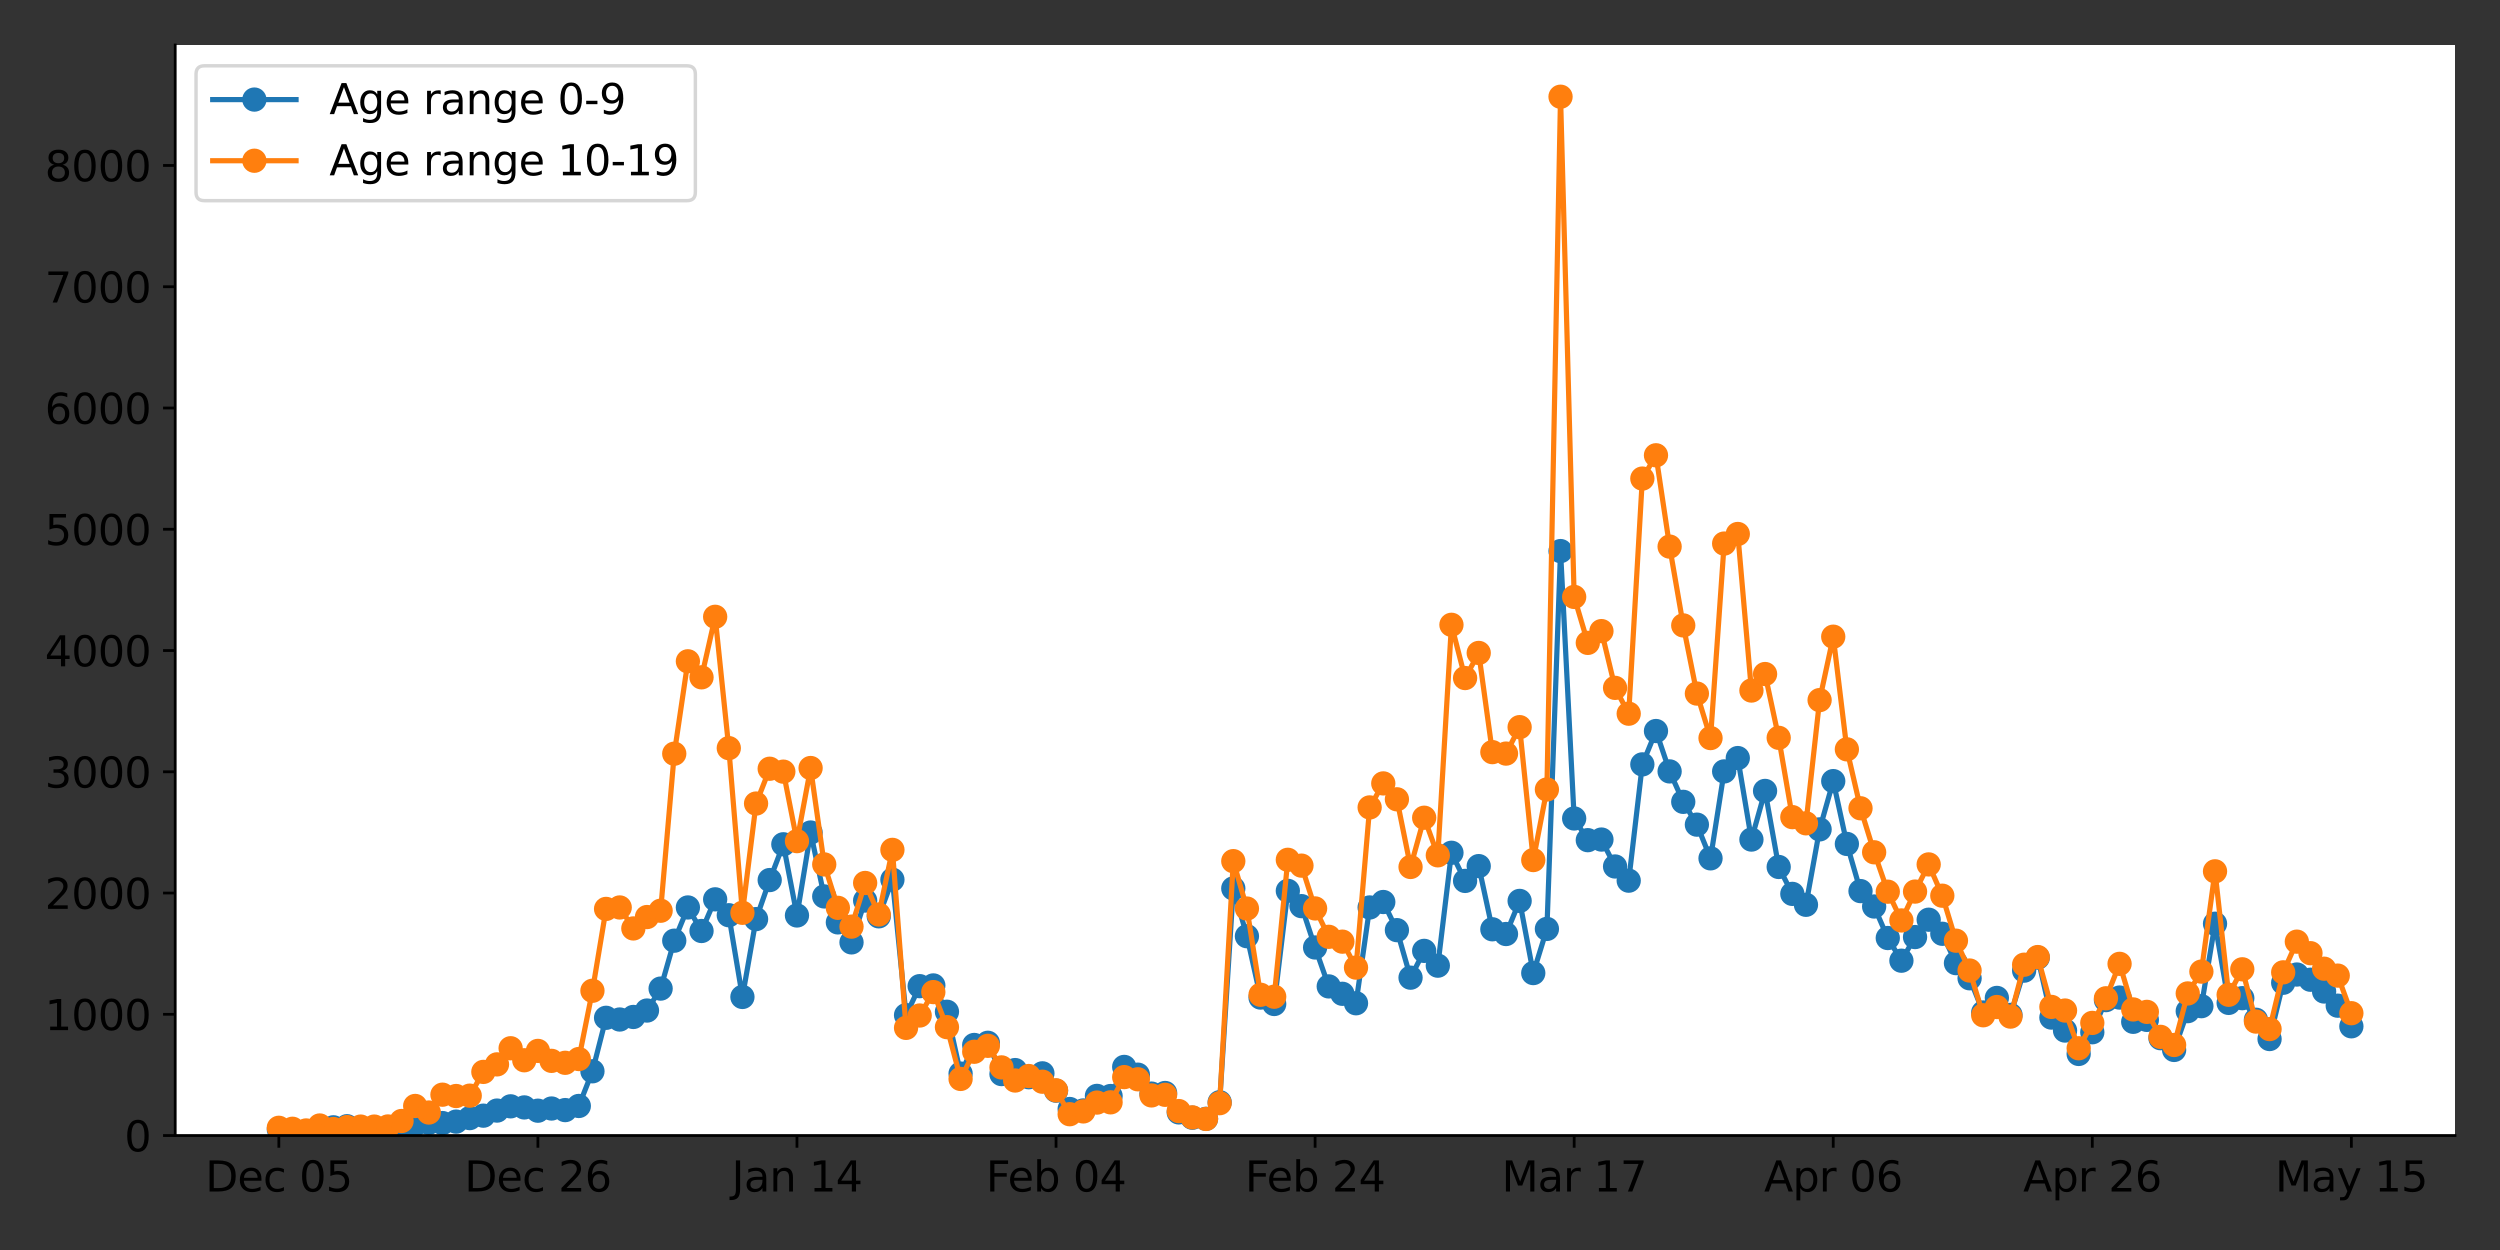 <?xml version="1.0" encoding="utf-8" standalone="no"?>
<!DOCTYPE svg PUBLIC "-//W3C//DTD SVG 1.1//EN"
  "http://www.w3.org/Graphics/SVG/1.1/DTD/svg11.dtd">
<svg xmlns:xlink="http://www.w3.org/1999/xlink" width="720pt" height="360pt" viewBox="0 0 720 360" xmlns="http://www.w3.org/2000/svg" version="1.1">
 <rect x="0" y="0" width="720" height="360" fill="#333333" stroke="none"/>
 <defs>
  <style type="text/css">*{stroke-linejoin: round; stroke-linecap: butt}</style>
 </defs>
 <g id="figure_1">
  <g id="patch_1">
   <path d="M 0 360 
L 720 360 
L 720 0 
L 0 0 
L 0 360 
z
" style="fill: none"/>
  </g>
  <g id="axes_1">
   <g id="patch_2">
    <path d="M 50.46 327.04 
L 707.04 327.04 
L 707.04 12.96 
L 50.46 12.96 
z
" style="fill: #ffffff"/>
   </g>
   <g id="matplotlib.axis_1">
    <g id="xtick_1">
     <g id="line2d_1">
      <defs>
       <path id="mbf43270d67" d="M 0 0 
L 0 3.5 
" style="stroke: #000000; stroke-width: 0.8"/>
      </defs>
      <g>
       <use xlink:href="#mbf43270d67" x="80.305" y="327.04" style="stroke: #000000; stroke-width: 0.8"/>
      </g>
     </g>
     <g id="text_1">
      <!-- Dec 05 -->
      <g transform="translate(59.152 343.158)scale(0.12 -0.12)">
       <defs>
        <path id="DejaVuSans-44" d="M 1259 4147 
L 1259 519 
L 2022 519 
Q 2988 519 3436 956 
Q 3884 1394 3884 2338 
Q 3884 3275 3436 3711 
Q 2988 4147 2022 4147 
L 1259 4147 
z
M 628 4666 
L 1925 4666 
Q 3281 4666 3915 4102 
Q 4550 3538 4550 2338 
Q 4550 1131 3912 565 
Q 3275 0 1925 0 
L 628 0 
L 628 4666 
z
" transform="scale(0.016)"/>
        <path id="DejaVuSans-65" d="M 3597 1894 
L 3597 1613 
L 953 1613 
Q 991 1019 1311 708 
Q 1631 397 2203 397 
Q 2534 397 2845 478 
Q 3156 559 3463 722 
L 3463 178 
Q 3153 47 2828 -22 
Q 2503 -91 2169 -91 
Q 1331 -91 842 396 
Q 353 884 353 1716 
Q 353 2575 817 3079 
Q 1281 3584 2069 3584 
Q 2775 3584 3186 3129 
Q 3597 2675 3597 1894 
z
M 3022 2063 
Q 3016 2534 2758 2815 
Q 2500 3097 2075 3097 
Q 1594 3097 1305 2825 
Q 1016 2553 972 2059 
L 3022 2063 
z
" transform="scale(0.016)"/>
        <path id="DejaVuSans-63" d="M 3122 3366 
L 3122 2828 
Q 2878 2963 2633 3030 
Q 2388 3097 2138 3097 
Q 1578 3097 1268 2742 
Q 959 2388 959 1747 
Q 959 1106 1268 751 
Q 1578 397 2138 397 
Q 2388 397 2633 464 
Q 2878 531 3122 666 
L 3122 134 
Q 2881 22 2623 -34 
Q 2366 -91 2075 -91 
Q 1284 -91 818 406 
Q 353 903 353 1747 
Q 353 2603 823 3093 
Q 1294 3584 2113 3584 
Q 2378 3584 2631 3529 
Q 2884 3475 3122 3366 
z
" transform="scale(0.016)"/>
        <path id="DejaVuSans-20" transform="scale(0.016)"/>
        <path id="DejaVuSans-30" d="M 2034 4250 
Q 1547 4250 1301 3770 
Q 1056 3291 1056 2328 
Q 1056 1369 1301 889 
Q 1547 409 2034 409 
Q 2525 409 2770 889 
Q 3016 1369 3016 2328 
Q 3016 3291 2770 3770 
Q 2525 4250 2034 4250 
z
M 2034 4750 
Q 2819 4750 3233 4129 
Q 3647 3509 3647 2328 
Q 3647 1150 3233 529 
Q 2819 -91 2034 -91 
Q 1250 -91 836 529 
Q 422 1150 422 2328 
Q 422 3509 836 4129 
Q 1250 4750 2034 4750 
z
" transform="scale(0.016)"/>
        <path id="DejaVuSans-35" d="M 691 4666 
L 3169 4666 
L 3169 4134 
L 1269 4134 
L 1269 2991 
Q 1406 3038 1543 3061 
Q 1681 3084 1819 3084 
Q 2600 3084 3056 2656 
Q 3513 2228 3513 1497 
Q 3513 744 3044 326 
Q 2575 -91 1722 -91 
Q 1428 -91 1123 -41 
Q 819 9 494 109 
L 494 744 
Q 775 591 1075 516 
Q 1375 441 1709 441 
Q 2250 441 2565 725 
Q 2881 1009 2881 1497 
Q 2881 1984 2565 2268 
Q 2250 2553 1709 2553 
Q 1456 2553 1204 2497 
Q 953 2441 691 2322 
L 691 4666 
z
" transform="scale(0.016)"/>
       </defs>
       <use xlink:href="#DejaVuSans-44"/>
       <use xlink:href="#DejaVuSans-65" x="77.002"/>
       <use xlink:href="#DejaVuSans-63" x="138.525"/>
       <use xlink:href="#DejaVuSans-20" x="193.506"/>
       <use xlink:href="#DejaVuSans-30" x="225.293"/>
       <use xlink:href="#DejaVuSans-35" x="288.916"/>
      </g>
     </g>
    </g>
    <g id="xtick_2">
     <g id="line2d_2">
      <g>
       <use xlink:href="#mbf43270d67" x="154.916" y="327.04" style="stroke: #000000; stroke-width: 0.8"/>
      </g>
     </g>
     <g id="text_2">
      <!-- Dec 26 -->
      <g transform="translate(133.763 343.158)scale(0.12 -0.12)">
       <defs>
        <path id="DejaVuSans-32" d="M 1228 531 
L 3431 531 
L 3431 0 
L 469 0 
L 469 531 
Q 828 903 1448 1529 
Q 2069 2156 2228 2338 
Q 2531 2678 2651 2914 
Q 2772 3150 2772 3378 
Q 2772 3750 2511 3984 
Q 2250 4219 1831 4219 
Q 1534 4219 1204 4116 
Q 875 4013 500 3803 
L 500 4441 
Q 881 4594 1212 4672 
Q 1544 4750 1819 4750 
Q 2544 4750 2975 4387 
Q 3406 4025 3406 3419 
Q 3406 3131 3298 2873 
Q 3191 2616 2906 2266 
Q 2828 2175 2409 1742 
Q 1991 1309 1228 531 
z
" transform="scale(0.016)"/>
        <path id="DejaVuSans-36" d="M 2113 2584 
Q 1688 2584 1439 2293 
Q 1191 2003 1191 1497 
Q 1191 994 1439 701 
Q 1688 409 2113 409 
Q 2538 409 2786 701 
Q 3034 994 3034 1497 
Q 3034 2003 2786 2293 
Q 2538 2584 2113 2584 
z
M 3366 4563 
L 3366 3988 
Q 3128 4100 2886 4159 
Q 2644 4219 2406 4219 
Q 1781 4219 1451 3797 
Q 1122 3375 1075 2522 
Q 1259 2794 1537 2939 
Q 1816 3084 2150 3084 
Q 2853 3084 3261 2657 
Q 3669 2231 3669 1497 
Q 3669 778 3244 343 
Q 2819 -91 2113 -91 
Q 1303 -91 875 529 
Q 447 1150 447 2328 
Q 447 3434 972 4092 
Q 1497 4750 2381 4750 
Q 2619 4750 2861 4703 
Q 3103 4656 3366 4563 
z
" transform="scale(0.016)"/>
       </defs>
       <use xlink:href="#DejaVuSans-44"/>
       <use xlink:href="#DejaVuSans-65" x="77.002"/>
       <use xlink:href="#DejaVuSans-63" x="138.525"/>
       <use xlink:href="#DejaVuSans-20" x="193.506"/>
       <use xlink:href="#DejaVuSans-32" x="225.293"/>
       <use xlink:href="#DejaVuSans-36" x="288.916"/>
      </g>
     </g>
    </g>
    <g id="xtick_3">
     <g id="line2d_3">
      <g>
       <use xlink:href="#mbf43270d67" x="229.527" y="327.04" style="stroke: #000000; stroke-width: 0.8"/>
      </g>
     </g>
     <g id="text_3">
      <!-- Jan 14 -->
      <g transform="translate(210.736 343.158)scale(0.12 -0.12)">
       <defs>
        <path id="DejaVuSans-4a" d="M 628 4666 
L 1259 4666 
L 1259 325 
Q 1259 -519 939 -900 
Q 619 -1281 -91 -1281 
L -331 -1281 
L -331 -750 
L -134 -750 
Q 284 -750 456 -515 
Q 628 -281 628 325 
L 628 4666 
z
" transform="scale(0.016)"/>
        <path id="DejaVuSans-61" d="M 2194 1759 
Q 1497 1759 1228 1600 
Q 959 1441 959 1056 
Q 959 750 1161 570 
Q 1363 391 1709 391 
Q 2188 391 2477 730 
Q 2766 1069 2766 1631 
L 2766 1759 
L 2194 1759 
z
M 3341 1997 
L 3341 0 
L 2766 0 
L 2766 531 
Q 2569 213 2275 61 
Q 1981 -91 1556 -91 
Q 1019 -91 701 211 
Q 384 513 384 1019 
Q 384 1609 779 1909 
Q 1175 2209 1959 2209 
L 2766 2209 
L 2766 2266 
Q 2766 2663 2505 2880 
Q 2244 3097 1772 3097 
Q 1472 3097 1187 3025 
Q 903 2953 641 2809 
L 641 3341 
Q 956 3463 1253 3523 
Q 1550 3584 1831 3584 
Q 2591 3584 2966 3190 
Q 3341 2797 3341 1997 
z
" transform="scale(0.016)"/>
        <path id="DejaVuSans-6e" d="M 3513 2113 
L 3513 0 
L 2938 0 
L 2938 2094 
Q 2938 2591 2744 2837 
Q 2550 3084 2163 3084 
Q 1697 3084 1428 2787 
Q 1159 2491 1159 1978 
L 1159 0 
L 581 0 
L 581 3500 
L 1159 3500 
L 1159 2956 
Q 1366 3272 1645 3428 
Q 1925 3584 2291 3584 
Q 2894 3584 3203 3211 
Q 3513 2838 3513 2113 
z
" transform="scale(0.016)"/>
        <path id="DejaVuSans-31" d="M 794 531 
L 1825 531 
L 1825 4091 
L 703 3866 
L 703 4441 
L 1819 4666 
L 2450 4666 
L 2450 531 
L 3481 531 
L 3481 0 
L 794 0 
L 794 531 
z
" transform="scale(0.016)"/>
        <path id="DejaVuSans-34" d="M 2419 4116 
L 825 1625 
L 2419 1625 
L 2419 4116 
z
M 2253 4666 
L 3047 4666 
L 3047 1625 
L 3713 1625 
L 3713 1100 
L 3047 1100 
L 3047 0 
L 2419 0 
L 2419 1100 
L 313 1100 
L 313 1709 
L 2253 4666 
z
" transform="scale(0.016)"/>
       </defs>
       <use xlink:href="#DejaVuSans-4a"/>
       <use xlink:href="#DejaVuSans-61" x="29.492"/>
       <use xlink:href="#DejaVuSans-6e" x="90.771"/>
       <use xlink:href="#DejaVuSans-20" x="154.15"/>
       <use xlink:href="#DejaVuSans-31" x="185.938"/>
       <use xlink:href="#DejaVuSans-34" x="249.561"/>
      </g>
     </g>
    </g>
    <g id="xtick_4">
     <g id="line2d_4">
      <g>
       <use xlink:href="#mbf43270d67" x="304.139" y="327.04" style="stroke: #000000; stroke-width: 0.8"/>
      </g>
     </g>
     <g id="text_4">
      <!-- Feb 04 -->
      <g transform="translate(283.975 343.158)scale(0.12 -0.12)">
       <defs>
        <path id="DejaVuSans-46" d="M 628 4666 
L 3309 4666 
L 3309 4134 
L 1259 4134 
L 1259 2759 
L 3109 2759 
L 3109 2228 
L 1259 2228 
L 1259 0 
L 628 0 
L 628 4666 
z
" transform="scale(0.016)"/>
        <path id="DejaVuSans-62" d="M 3116 1747 
Q 3116 2381 2855 2742 
Q 2594 3103 2138 3103 
Q 1681 3103 1420 2742 
Q 1159 2381 1159 1747 
Q 1159 1113 1420 752 
Q 1681 391 2138 391 
Q 2594 391 2855 752 
Q 3116 1113 3116 1747 
z
M 1159 2969 
Q 1341 3281 1617 3432 
Q 1894 3584 2278 3584 
Q 2916 3584 3314 3078 
Q 3713 2572 3713 1747 
Q 3713 922 3314 415 
Q 2916 -91 2278 -91 
Q 1894 -91 1617 61 
Q 1341 213 1159 525 
L 1159 0 
L 581 0 
L 581 4863 
L 1159 4863 
L 1159 2969 
z
" transform="scale(0.016)"/>
       </defs>
       <use xlink:href="#DejaVuSans-46"/>
       <use xlink:href="#DejaVuSans-65" x="52.02"/>
       <use xlink:href="#DejaVuSans-62" x="113.543"/>
       <use xlink:href="#DejaVuSans-20" x="177.02"/>
       <use xlink:href="#DejaVuSans-30" x="208.807"/>
       <use xlink:href="#DejaVuSans-34" x="272.43"/>
      </g>
     </g>
    </g>
    <g id="xtick_5">
     <g id="line2d_5">
      <g>
       <use xlink:href="#mbf43270d67" x="378.75" y="327.04" style="stroke: #000000; stroke-width: 0.8"/>
      </g>
     </g>
     <g id="text_5">
      <!-- Feb 24 -->
      <g transform="translate(358.586 343.158)scale(0.12 -0.12)">
       <use xlink:href="#DejaVuSans-46"/>
       <use xlink:href="#DejaVuSans-65" x="52.02"/>
       <use xlink:href="#DejaVuSans-62" x="113.543"/>
       <use xlink:href="#DejaVuSans-20" x="177.02"/>
       <use xlink:href="#DejaVuSans-32" x="208.807"/>
       <use xlink:href="#DejaVuSans-34" x="272.43"/>
      </g>
     </g>
    </g>
    <g id="xtick_6">
     <g id="line2d_6">
      <g>
       <use xlink:href="#mbf43270d67" x="453.361" y="327.04" style="stroke: #000000; stroke-width: 0.8"/>
      </g>
     </g>
     <g id="text_6">
      <!-- Mar 17 -->
      <g transform="translate(432.499 343.158)scale(0.12 -0.12)">
       <defs>
        <path id="DejaVuSans-4d" d="M 628 4666 
L 1569 4666 
L 2759 1491 
L 3956 4666 
L 4897 4666 
L 4897 0 
L 4281 0 
L 4281 4097 
L 3078 897 
L 2444 897 
L 1241 4097 
L 1241 0 
L 628 0 
L 628 4666 
z
" transform="scale(0.016)"/>
        <path id="DejaVuSans-72" d="M 2631 2963 
Q 2534 3019 2420 3045 
Q 2306 3072 2169 3072 
Q 1681 3072 1420 2755 
Q 1159 2438 1159 1844 
L 1159 0 
L 581 0 
L 581 3500 
L 1159 3500 
L 1159 2956 
Q 1341 3275 1631 3429 
Q 1922 3584 2338 3584 
Q 2397 3584 2469 3576 
Q 2541 3569 2628 3553 
L 2631 2963 
z
" transform="scale(0.016)"/>
        <path id="DejaVuSans-37" d="M 525 4666 
L 3525 4666 
L 3525 4397 
L 1831 0 
L 1172 0 
L 2766 4134 
L 525 4134 
L 525 4666 
z
" transform="scale(0.016)"/>
       </defs>
       <use xlink:href="#DejaVuSans-4d"/>
       <use xlink:href="#DejaVuSans-61" x="86.279"/>
       <use xlink:href="#DejaVuSans-72" x="147.559"/>
       <use xlink:href="#DejaVuSans-20" x="188.672"/>
       <use xlink:href="#DejaVuSans-31" x="220.459"/>
       <use xlink:href="#DejaVuSans-37" x="284.082"/>
      </g>
     </g>
    </g>
    <g id="xtick_7">
     <g id="line2d_7">
      <g>
       <use xlink:href="#mbf43270d67" x="527.973" y="327.04" style="stroke: #000000; stroke-width: 0.8"/>
      </g>
     </g>
     <g id="text_7">
      <!-- Apr 06 -->
      <g transform="translate(508.051 343.158)scale(0.12 -0.12)">
       <defs>
        <path id="DejaVuSans-41" d="M 2188 4044 
L 1331 1722 
L 3047 1722 
L 2188 4044 
z
M 1831 4666 
L 2547 4666 
L 4325 0 
L 3669 0 
L 3244 1197 
L 1141 1197 
L 716 0 
L 50 0 
L 1831 4666 
z
" transform="scale(0.016)"/>
        <path id="DejaVuSans-70" d="M 1159 525 
L 1159 -1331 
L 581 -1331 
L 581 3500 
L 1159 3500 
L 1159 2969 
Q 1341 3281 1617 3432 
Q 1894 3584 2278 3584 
Q 2916 3584 3314 3078 
Q 3713 2572 3713 1747 
Q 3713 922 3314 415 
Q 2916 -91 2278 -91 
Q 1894 -91 1617 61 
Q 1341 213 1159 525 
z
M 3116 1747 
Q 3116 2381 2855 2742 
Q 2594 3103 2138 3103 
Q 1681 3103 1420 2742 
Q 1159 2381 1159 1747 
Q 1159 1113 1420 752 
Q 1681 391 2138 391 
Q 2594 391 2855 752 
Q 3116 1113 3116 1747 
z
" transform="scale(0.016)"/>
       </defs>
       <use xlink:href="#DejaVuSans-41"/>
       <use xlink:href="#DejaVuSans-70" x="68.408"/>
       <use xlink:href="#DejaVuSans-72" x="131.885"/>
       <use xlink:href="#DejaVuSans-20" x="172.998"/>
       <use xlink:href="#DejaVuSans-30" x="204.785"/>
       <use xlink:href="#DejaVuSans-36" x="268.408"/>
      </g>
     </g>
    </g>
    <g id="xtick_8">
     <g id="line2d_8">
      <g>
       <use xlink:href="#mbf43270d67" x="602.584" y="327.04" style="stroke: #000000; stroke-width: 0.8"/>
      </g>
     </g>
     <g id="text_8">
      <!-- Apr 26 -->
      <g transform="translate(582.662 343.158)scale(0.12 -0.12)">
       <use xlink:href="#DejaVuSans-41"/>
       <use xlink:href="#DejaVuSans-70" x="68.408"/>
       <use xlink:href="#DejaVuSans-72" x="131.885"/>
       <use xlink:href="#DejaVuSans-20" x="172.998"/>
       <use xlink:href="#DejaVuSans-32" x="204.785"/>
       <use xlink:href="#DejaVuSans-36" x="268.408"/>
      </g>
     </g>
    </g>
    <g id="xtick_9">
     <g id="line2d_9">
      <g>
       <use xlink:href="#mbf43270d67" x="677.195" y="327.04" style="stroke: #000000; stroke-width: 0.8"/>
      </g>
     </g>
     <g id="text_9">
      <!-- May 15 -->
      <g transform="translate(655.249 343.158)scale(0.12 -0.12)">
       <defs>
        <path id="DejaVuSans-79" d="M 2059 -325 
Q 1816 -950 1584 -1140 
Q 1353 -1331 966 -1331 
L 506 -1331 
L 506 -850 
L 844 -850 
Q 1081 -850 1212 -737 
Q 1344 -625 1503 -206 
L 1606 56 
L 191 3500 
L 800 3500 
L 1894 763 
L 2988 3500 
L 3597 3500 
L 2059 -325 
z
" transform="scale(0.016)"/>
       </defs>
       <use xlink:href="#DejaVuSans-4d"/>
       <use xlink:href="#DejaVuSans-61" x="86.279"/>
       <use xlink:href="#DejaVuSans-79" x="147.559"/>
       <use xlink:href="#DejaVuSans-20" x="206.738"/>
       <use xlink:href="#DejaVuSans-31" x="238.525"/>
       <use xlink:href="#DejaVuSans-35" x="302.148"/>
      </g>
     </g>
    </g>
   </g>
   <g id="matplotlib.axis_2">
    <g id="ytick_1">
     <g id="line2d_10">
      <defs>
       <path id="me28908c701" d="M 0 0 
L -3.5 0 
" style="stroke: #000000; stroke-width: 0.8"/>
      </defs>
      <g>
       <use xlink:href="#me28908c701" x="50.46" y="327.04" style="stroke: #000000; stroke-width: 0.8"/>
      </g>
     </g>
     <g id="text_10">
      <!-- 0 -->
      <g transform="translate(35.825 331.599)scale(0.12 -0.12)">
       <use xlink:href="#DejaVuSans-30"/>
      </g>
     </g>
    </g>
    <g id="ytick_2">
     <g id="line2d_11">
      <g>
       <use xlink:href="#me28908c701" x="50.46" y="292.117" style="stroke: #000000; stroke-width: 0.8"/>
      </g>
     </g>
     <g id="text_11">
      <!-- 1000 -->
      <g transform="translate(12.92 296.676)scale(0.12 -0.12)">
       <use xlink:href="#DejaVuSans-31"/>
       <use xlink:href="#DejaVuSans-30" x="63.623"/>
       <use xlink:href="#DejaVuSans-30" x="127.246"/>
       <use xlink:href="#DejaVuSans-30" x="190.869"/>
      </g>
     </g>
    </g>
    <g id="ytick_3">
     <g id="line2d_12">
      <g>
       <use xlink:href="#me28908c701" x="50.46" y="257.194" style="stroke: #000000; stroke-width: 0.8"/>
      </g>
     </g>
     <g id="text_12">
      <!-- 2000 -->
      <g transform="translate(12.92 261.753)scale(0.12 -0.12)">
       <use xlink:href="#DejaVuSans-32"/>
       <use xlink:href="#DejaVuSans-30" x="63.623"/>
       <use xlink:href="#DejaVuSans-30" x="127.246"/>
       <use xlink:href="#DejaVuSans-30" x="190.869"/>
      </g>
     </g>
    </g>
    <g id="ytick_4">
     <g id="line2d_13">
      <g>
       <use xlink:href="#me28908c701" x="50.46" y="222.272" style="stroke: #000000; stroke-width: 0.8"/>
      </g>
     </g>
     <g id="text_13">
      <!-- 3000 -->
      <g transform="translate(12.92 226.831)scale(0.12 -0.12)">
       <defs>
        <path id="DejaVuSans-33" d="M 2597 2516 
Q 3050 2419 3304 2112 
Q 3559 1806 3559 1356 
Q 3559 666 3084 287 
Q 2609 -91 1734 -91 
Q 1441 -91 1130 -33 
Q 819 25 488 141 
L 488 750 
Q 750 597 1062 519 
Q 1375 441 1716 441 
Q 2309 441 2620 675 
Q 2931 909 2931 1356 
Q 2931 1769 2642 2001 
Q 2353 2234 1838 2234 
L 1294 2234 
L 1294 2753 
L 1863 2753 
Q 2328 2753 2575 2939 
Q 2822 3125 2822 3475 
Q 2822 3834 2567 4026 
Q 2313 4219 1838 4219 
Q 1578 4219 1281 4162 
Q 984 4106 628 3988 
L 628 4550 
Q 988 4650 1302 4700 
Q 1616 4750 1894 4750 
Q 2613 4750 3031 4423 
Q 3450 4097 3450 3541 
Q 3450 3153 3228 2886 
Q 3006 2619 2597 2516 
z
" transform="scale(0.016)"/>
       </defs>
       <use xlink:href="#DejaVuSans-33"/>
       <use xlink:href="#DejaVuSans-30" x="63.623"/>
       <use xlink:href="#DejaVuSans-30" x="127.246"/>
       <use xlink:href="#DejaVuSans-30" x="190.869"/>
      </g>
     </g>
    </g>
    <g id="ytick_5">
     <g id="line2d_14">
      <g>
       <use xlink:href="#me28908c701" x="50.46" y="187.349" style="stroke: #000000; stroke-width: 0.8"/>
      </g>
     </g>
     <g id="text_14">
      <!-- 4000 -->
      <g transform="translate(12.92 191.908)scale(0.12 -0.12)">
       <use xlink:href="#DejaVuSans-34"/>
       <use xlink:href="#DejaVuSans-30" x="63.623"/>
       <use xlink:href="#DejaVuSans-30" x="127.246"/>
       <use xlink:href="#DejaVuSans-30" x="190.869"/>
      </g>
     </g>
    </g>
    <g id="ytick_6">
     <g id="line2d_15">
      <g>
       <use xlink:href="#me28908c701" x="50.46" y="152.426" style="stroke: #000000; stroke-width: 0.8"/>
      </g>
     </g>
     <g id="text_15">
      <!-- 5000 -->
      <g transform="translate(12.92 156.985)scale(0.12 -0.12)">
       <use xlink:href="#DejaVuSans-35"/>
       <use xlink:href="#DejaVuSans-30" x="63.623"/>
       <use xlink:href="#DejaVuSans-30" x="127.246"/>
       <use xlink:href="#DejaVuSans-30" x="190.869"/>
      </g>
     </g>
    </g>
    <g id="ytick_7">
     <g id="line2d_16">
      <g>
       <use xlink:href="#me28908c701" x="50.46" y="117.503" style="stroke: #000000; stroke-width: 0.8"/>
      </g>
     </g>
     <g id="text_16">
      <!-- 6000 -->
      <g transform="translate(12.92 122.062)scale(0.12 -0.12)">
       <use xlink:href="#DejaVuSans-36"/>
       <use xlink:href="#DejaVuSans-30" x="63.623"/>
       <use xlink:href="#DejaVuSans-30" x="127.246"/>
       <use xlink:href="#DejaVuSans-30" x="190.869"/>
      </g>
     </g>
    </g>
    <g id="ytick_8">
     <g id="line2d_17">
      <g>
       <use xlink:href="#me28908c701" x="50.46" y="82.58" style="stroke: #000000; stroke-width: 0.8"/>
      </g>
     </g>
     <g id="text_17">
      <!-- 7000 -->
      <g transform="translate(12.92 87.139)scale(0.12 -0.12)">
       <use xlink:href="#DejaVuSans-37"/>
       <use xlink:href="#DejaVuSans-30" x="63.623"/>
       <use xlink:href="#DejaVuSans-30" x="127.246"/>
       <use xlink:href="#DejaVuSans-30" x="190.869"/>
      </g>
     </g>
    </g>
    <g id="ytick_9">
     <g id="line2d_18">
      <g>
       <use xlink:href="#me28908c701" x="50.46" y="47.658" style="stroke: #000000; stroke-width: 0.8"/>
      </g>
     </g>
     <g id="text_18">
      <!-- 8000 -->
      <g transform="translate(12.92 52.217)scale(0.12 -0.12)">
       <defs>
        <path id="DejaVuSans-38" d="M 2034 2216 
Q 1584 2216 1326 1975 
Q 1069 1734 1069 1313 
Q 1069 891 1326 650 
Q 1584 409 2034 409 
Q 2484 409 2743 651 
Q 3003 894 3003 1313 
Q 3003 1734 2745 1975 
Q 2488 2216 2034 2216 
z
M 1403 2484 
Q 997 2584 770 2862 
Q 544 3141 544 3541 
Q 544 4100 942 4425 
Q 1341 4750 2034 4750 
Q 2731 4750 3128 4425 
Q 3525 4100 3525 3541 
Q 3525 3141 3298 2862 
Q 3072 2584 2669 2484 
Q 3125 2378 3379 2068 
Q 3634 1759 3634 1313 
Q 3634 634 3220 271 
Q 2806 -91 2034 -91 
Q 1263 -91 848 271 
Q 434 634 434 1313 
Q 434 1759 690 2068 
Q 947 2378 1403 2484 
z
M 1172 3481 
Q 1172 3119 1398 2916 
Q 1625 2713 2034 2713 
Q 2441 2713 2670 2916 
Q 2900 3119 2900 3481 
Q 2900 3844 2670 4047 
Q 2441 4250 2034 4250 
Q 1625 4250 1398 4047 
Q 1172 3844 1172 3481 
z
" transform="scale(0.016)"/>
       </defs>
       <use xlink:href="#DejaVuSans-38"/>
       <use xlink:href="#DejaVuSans-30" x="63.623"/>
       <use xlink:href="#DejaVuSans-30" x="127.246"/>
       <use xlink:href="#DejaVuSans-30" x="190.869"/>
      </g>
     </g>
    </g>
   </g>
   <g id="line2d_19">
    <path d="M 80.305 325.259 
L 88.158 325.783 
L 96.012 324.665 
L 99.939 324.351 
L 103.866 325.189 
L 111.72 324.77 
L 115.647 324.7 
L 119.574 323.862 
L 123.501 323.373 
L 127.428 323.443 
L 131.354 323.024 
L 135.281 322.011 
L 139.208 321.313 
L 143.135 319.846 
L 147.062 318.624 
L 150.989 318.938 
L 154.916 319.881 
L 158.843 319.252 
L 162.77 319.706 
L 166.697 318.519 
L 170.624 308.531 
L 174.55 293.13 
L 178.477 293.619 
L 182.404 292.885 
L 186.331 291.035 
L 190.258 284.714 
L 194.185 270.919 
L 198.112 261.35 
L 202.039 268.125 
L 205.966 259.01 
L 209.893 263.585 
L 213.82 287.123 
L 217.747 264.703 
L 221.673 253.458 
L 225.6 243.155 
L 229.527 263.655 
L 233.454 239.768 
L 237.381 258.172 
L 241.308 265.646 
L 245.235 271.408 
L 249.162 259.36 
L 253.089 263.9 
L 257.016 253.353 
L 260.943 292.362 
L 264.869 284.015 
L 268.796 283.806 
L 272.723 291.384 
L 276.65 309.194 
L 280.577 300.953 
L 284.504 300.324 
L 288.431 309.334 
L 292.358 308.182 
L 296.285 310.242 
L 300.212 309.125 
L 304.139 314.119 
L 308.066 319.392 
L 311.992 319.811 
L 315.919 315.62 
L 319.846 315.655 
L 323.773 307.274 
L 327.7 309.509 
L 331.627 314.957 
L 335.554 314.782 
L 339.481 320.37 
L 343.408 321.906 
L 347.335 322.221 
L 351.262 317.436 
L 355.189 255.867 
L 359.115 269.627 
L 363.042 287.298 
L 366.969 289.149 
L 370.896 256.566 
L 374.823 260.966 
L 378.75 272.875 
L 382.677 284.085 
L 386.604 286.215 
L 390.531 288.939 
L 394.458 261.35 
L 398.385 259.779 
L 402.311 267.881 
L 406.238 281.571 
L 410.165 273.853 
L 414.092 278.113 
L 418.019 245.6 
L 421.946 253.702 
L 425.873 249.442 
L 429.8 267.636 
L 433.727 268.998 
L 437.654 259.464 
L 441.581 280.243 
L 445.508 267.532 
L 449.434 158.712 
L 453.361 235.717 
L 457.288 241.968 
L 461.215 241.793 
L 465.142 249.546 
L 469.069 253.632 
L 472.996 220.141 
L 476.923 210.538 
L 480.85 222.167 
L 484.777 230.932 
L 488.704 237.498 
L 492.631 247.206 
L 496.557 222.167 
L 500.484 218.325 
L 504.411 241.793 
L 508.338 227.789 
L 512.265 249.686 
L 516.192 257.439 
L 520.119 260.582 
L 524.046 238.86 
L 527.973 224.961 
L 531.9 243.051 
L 535.827 256.636 
L 539.753 261.071 
L 543.68 270.151 
L 547.607 276.681 
L 551.534 269.871 
L 555.461 264.877 
L 559.388 268.928 
L 563.315 277.38 
L 567.242 281.745 
L 571.169 291.593 
L 575.096 287.403 
L 579.023 292.292 
L 582.95 279.545 
L 586.876 275.808 
L 590.803 293.06 
L 594.73 296.797 
L 598.657 303.537 
L 602.584 297.286 
L 606.511 288.031 
L 610.438 287.298 
L 614.365 294.282 
L 618.292 293.724 
L 622.219 298.997 
L 626.146 302.384 
L 630.072 291.209 
L 633.999 289.777 
L 637.926 266.03 
L 641.853 288.834 
L 645.78 287.472 
L 649.707 293.689 
L 653.634 299.241 
L 657.561 283.037 
L 661.488 280.663 
L 665.415 282.164 
L 669.342 285.552 
L 673.269 289.638 
L 677.195 295.575 
L 677.195 295.575 
" clip-path="url(#p61a2d7dd8e)" style="fill: none; stroke: #1f77b4; stroke-width: 1.5; stroke-linecap: square"/>
    <defs>
     <path id="mb32ac5f4e5" d="M 0 3 
C 0.796 3 1.559 2.684 2.121 2.121 
C 2.684 1.559 3 0.796 3 0 
C 3 -0.796 2.684 -1.559 2.121 -2.121 
C 1.559 -2.684 0.796 -3 0 -3 
C -0.796 -3 -1.559 -2.684 -2.121 -2.121 
C -2.684 -1.559 -3 -0.796 -3 0 
C -3 0.796 -2.684 1.559 -2.121 2.121 
C -1.559 2.684 -0.796 3 0 3 
z
" style="stroke: #1f77b4"/>
    </defs>
    <g clip-path="url(#p61a2d7dd8e)">
     <use xlink:href="#mb32ac5f4e5" x="80.305" y="325.259" style="fill: #1f77b4; stroke: #1f77b4"/>
     <use xlink:href="#mb32ac5f4e5" x="84.231" y="325.573" style="fill: #1f77b4; stroke: #1f77b4"/>
     <use xlink:href="#mb32ac5f4e5" x="88.158" y="325.783" style="fill: #1f77b4; stroke: #1f77b4"/>
     <use xlink:href="#mb32ac5f4e5" x="92.085" y="325.259" style="fill: #1f77b4; stroke: #1f77b4"/>
     <use xlink:href="#mb32ac5f4e5" x="96.012" y="324.665" style="fill: #1f77b4; stroke: #1f77b4"/>
     <use xlink:href="#mb32ac5f4e5" x="99.939" y="324.351" style="fill: #1f77b4; stroke: #1f77b4"/>
     <use xlink:href="#mb32ac5f4e5" x="103.866" y="325.189" style="fill: #1f77b4; stroke: #1f77b4"/>
     <use xlink:href="#mb32ac5f4e5" x="107.793" y="324.98" style="fill: #1f77b4; stroke: #1f77b4"/>
     <use xlink:href="#mb32ac5f4e5" x="111.72" y="324.77" style="fill: #1f77b4; stroke: #1f77b4"/>
     <use xlink:href="#mb32ac5f4e5" x="115.647" y="324.7" style="fill: #1f77b4; stroke: #1f77b4"/>
     <use xlink:href="#mb32ac5f4e5" x="119.574" y="323.862" style="fill: #1f77b4; stroke: #1f77b4"/>
     <use xlink:href="#mb32ac5f4e5" x="123.501" y="323.373" style="fill: #1f77b4; stroke: #1f77b4"/>
     <use xlink:href="#mb32ac5f4e5" x="127.428" y="323.443" style="fill: #1f77b4; stroke: #1f77b4"/>
     <use xlink:href="#mb32ac5f4e5" x="131.354" y="323.024" style="fill: #1f77b4; stroke: #1f77b4"/>
     <use xlink:href="#mb32ac5f4e5" x="135.281" y="322.011" style="fill: #1f77b4; stroke: #1f77b4"/>
     <use xlink:href="#mb32ac5f4e5" x="139.208" y="321.313" style="fill: #1f77b4; stroke: #1f77b4"/>
     <use xlink:href="#mb32ac5f4e5" x="143.135" y="319.846" style="fill: #1f77b4; stroke: #1f77b4"/>
     <use xlink:href="#mb32ac5f4e5" x="147.062" y="318.624" style="fill: #1f77b4; stroke: #1f77b4"/>
     <use xlink:href="#mb32ac5f4e5" x="150.989" y="318.938" style="fill: #1f77b4; stroke: #1f77b4"/>
     <use xlink:href="#mb32ac5f4e5" x="154.916" y="319.881" style="fill: #1f77b4; stroke: #1f77b4"/>
     <use xlink:href="#mb32ac5f4e5" x="158.843" y="319.252" style="fill: #1f77b4; stroke: #1f77b4"/>
     <use xlink:href="#mb32ac5f4e5" x="162.77" y="319.706" style="fill: #1f77b4; stroke: #1f77b4"/>
     <use xlink:href="#mb32ac5f4e5" x="166.697" y="318.519" style="fill: #1f77b4; stroke: #1f77b4"/>
     <use xlink:href="#mb32ac5f4e5" x="170.624" y="308.531" style="fill: #1f77b4; stroke: #1f77b4"/>
     <use xlink:href="#mb32ac5f4e5" x="174.55" y="293.13" style="fill: #1f77b4; stroke: #1f77b4"/>
     <use xlink:href="#mb32ac5f4e5" x="178.477" y="293.619" style="fill: #1f77b4; stroke: #1f77b4"/>
     <use xlink:href="#mb32ac5f4e5" x="182.404" y="292.885" style="fill: #1f77b4; stroke: #1f77b4"/>
     <use xlink:href="#mb32ac5f4e5" x="186.331" y="291.035" style="fill: #1f77b4; stroke: #1f77b4"/>
     <use xlink:href="#mb32ac5f4e5" x="190.258" y="284.714" style="fill: #1f77b4; stroke: #1f77b4"/>
     <use xlink:href="#mb32ac5f4e5" x="194.185" y="270.919" style="fill: #1f77b4; stroke: #1f77b4"/>
     <use xlink:href="#mb32ac5f4e5" x="198.112" y="261.35" style="fill: #1f77b4; stroke: #1f77b4"/>
     <use xlink:href="#mb32ac5f4e5" x="202.039" y="268.125" style="fill: #1f77b4; stroke: #1f77b4"/>
     <use xlink:href="#mb32ac5f4e5" x="205.966" y="259.01" style="fill: #1f77b4; stroke: #1f77b4"/>
     <use xlink:href="#mb32ac5f4e5" x="209.893" y="263.585" style="fill: #1f77b4; stroke: #1f77b4"/>
     <use xlink:href="#mb32ac5f4e5" x="213.82" y="287.123" style="fill: #1f77b4; stroke: #1f77b4"/>
     <use xlink:href="#mb32ac5f4e5" x="217.747" y="264.703" style="fill: #1f77b4; stroke: #1f77b4"/>
     <use xlink:href="#mb32ac5f4e5" x="221.673" y="253.458" style="fill: #1f77b4; stroke: #1f77b4"/>
     <use xlink:href="#mb32ac5f4e5" x="225.6" y="243.155" style="fill: #1f77b4; stroke: #1f77b4"/>
     <use xlink:href="#mb32ac5f4e5" x="229.527" y="263.655" style="fill: #1f77b4; stroke: #1f77b4"/>
     <use xlink:href="#mb32ac5f4e5" x="233.454" y="239.768" style="fill: #1f77b4; stroke: #1f77b4"/>
     <use xlink:href="#mb32ac5f4e5" x="237.381" y="258.172" style="fill: #1f77b4; stroke: #1f77b4"/>
     <use xlink:href="#mb32ac5f4e5" x="241.308" y="265.646" style="fill: #1f77b4; stroke: #1f77b4"/>
     <use xlink:href="#mb32ac5f4e5" x="245.235" y="271.408" style="fill: #1f77b4; stroke: #1f77b4"/>
     <use xlink:href="#mb32ac5f4e5" x="249.162" y="259.36" style="fill: #1f77b4; stroke: #1f77b4"/>
     <use xlink:href="#mb32ac5f4e5" x="253.089" y="263.9" style="fill: #1f77b4; stroke: #1f77b4"/>
     <use xlink:href="#mb32ac5f4e5" x="257.016" y="253.353" style="fill: #1f77b4; stroke: #1f77b4"/>
     <use xlink:href="#mb32ac5f4e5" x="260.943" y="292.362" style="fill: #1f77b4; stroke: #1f77b4"/>
     <use xlink:href="#mb32ac5f4e5" x="264.869" y="284.015" style="fill: #1f77b4; stroke: #1f77b4"/>
     <use xlink:href="#mb32ac5f4e5" x="268.796" y="283.806" style="fill: #1f77b4; stroke: #1f77b4"/>
     <use xlink:href="#mb32ac5f4e5" x="272.723" y="291.384" style="fill: #1f77b4; stroke: #1f77b4"/>
     <use xlink:href="#mb32ac5f4e5" x="276.65" y="309.194" style="fill: #1f77b4; stroke: #1f77b4"/>
     <use xlink:href="#mb32ac5f4e5" x="280.577" y="300.953" style="fill: #1f77b4; stroke: #1f77b4"/>
     <use xlink:href="#mb32ac5f4e5" x="284.504" y="300.324" style="fill: #1f77b4; stroke: #1f77b4"/>
     <use xlink:href="#mb32ac5f4e5" x="288.431" y="309.334" style="fill: #1f77b4; stroke: #1f77b4"/>
     <use xlink:href="#mb32ac5f4e5" x="292.358" y="308.182" style="fill: #1f77b4; stroke: #1f77b4"/>
     <use xlink:href="#mb32ac5f4e5" x="296.285" y="310.242" style="fill: #1f77b4; stroke: #1f77b4"/>
     <use xlink:href="#mb32ac5f4e5" x="300.212" y="309.125" style="fill: #1f77b4; stroke: #1f77b4"/>
     <use xlink:href="#mb32ac5f4e5" x="304.139" y="314.119" style="fill: #1f77b4; stroke: #1f77b4"/>
     <use xlink:href="#mb32ac5f4e5" x="308.066" y="319.392" style="fill: #1f77b4; stroke: #1f77b4"/>
     <use xlink:href="#mb32ac5f4e5" x="311.992" y="319.811" style="fill: #1f77b4; stroke: #1f77b4"/>
     <use xlink:href="#mb32ac5f4e5" x="315.919" y="315.62" style="fill: #1f77b4; stroke: #1f77b4"/>
     <use xlink:href="#mb32ac5f4e5" x="319.846" y="315.655" style="fill: #1f77b4; stroke: #1f77b4"/>
     <use xlink:href="#mb32ac5f4e5" x="323.773" y="307.274" style="fill: #1f77b4; stroke: #1f77b4"/>
     <use xlink:href="#mb32ac5f4e5" x="327.7" y="309.509" style="fill: #1f77b4; stroke: #1f77b4"/>
     <use xlink:href="#mb32ac5f4e5" x="331.627" y="314.957" style="fill: #1f77b4; stroke: #1f77b4"/>
     <use xlink:href="#mb32ac5f4e5" x="335.554" y="314.782" style="fill: #1f77b4; stroke: #1f77b4"/>
     <use xlink:href="#mb32ac5f4e5" x="339.481" y="320.37" style="fill: #1f77b4; stroke: #1f77b4"/>
     <use xlink:href="#mb32ac5f4e5" x="343.408" y="321.906" style="fill: #1f77b4; stroke: #1f77b4"/>
     <use xlink:href="#mb32ac5f4e5" x="347.335" y="322.221" style="fill: #1f77b4; stroke: #1f77b4"/>
     <use xlink:href="#mb32ac5f4e5" x="351.262" y="317.436" style="fill: #1f77b4; stroke: #1f77b4"/>
     <use xlink:href="#mb32ac5f4e5" x="355.189" y="255.867" style="fill: #1f77b4; stroke: #1f77b4"/>
     <use xlink:href="#mb32ac5f4e5" x="359.115" y="269.627" style="fill: #1f77b4; stroke: #1f77b4"/>
     <use xlink:href="#mb32ac5f4e5" x="363.042" y="287.298" style="fill: #1f77b4; stroke: #1f77b4"/>
     <use xlink:href="#mb32ac5f4e5" x="366.969" y="289.149" style="fill: #1f77b4; stroke: #1f77b4"/>
     <use xlink:href="#mb32ac5f4e5" x="370.896" y="256.566" style="fill: #1f77b4; stroke: #1f77b4"/>
     <use xlink:href="#mb32ac5f4e5" x="374.823" y="260.966" style="fill: #1f77b4; stroke: #1f77b4"/>
     <use xlink:href="#mb32ac5f4e5" x="378.75" y="272.875" style="fill: #1f77b4; stroke: #1f77b4"/>
     <use xlink:href="#mb32ac5f4e5" x="382.677" y="284.085" style="fill: #1f77b4; stroke: #1f77b4"/>
     <use xlink:href="#mb32ac5f4e5" x="386.604" y="286.215" style="fill: #1f77b4; stroke: #1f77b4"/>
     <use xlink:href="#mb32ac5f4e5" x="390.531" y="288.939" style="fill: #1f77b4; stroke: #1f77b4"/>
     <use xlink:href="#mb32ac5f4e5" x="394.458" y="261.35" style="fill: #1f77b4; stroke: #1f77b4"/>
     <use xlink:href="#mb32ac5f4e5" x="398.385" y="259.779" style="fill: #1f77b4; stroke: #1f77b4"/>
     <use xlink:href="#mb32ac5f4e5" x="402.311" y="267.881" style="fill: #1f77b4; stroke: #1f77b4"/>
     <use xlink:href="#mb32ac5f4e5" x="406.238" y="281.571" style="fill: #1f77b4; stroke: #1f77b4"/>
     <use xlink:href="#mb32ac5f4e5" x="410.165" y="273.853" style="fill: #1f77b4; stroke: #1f77b4"/>
     <use xlink:href="#mb32ac5f4e5" x="414.092" y="278.113" style="fill: #1f77b4; stroke: #1f77b4"/>
     <use xlink:href="#mb32ac5f4e5" x="418.019" y="245.6" style="fill: #1f77b4; stroke: #1f77b4"/>
     <use xlink:href="#mb32ac5f4e5" x="421.946" y="253.702" style="fill: #1f77b4; stroke: #1f77b4"/>
     <use xlink:href="#mb32ac5f4e5" x="425.873" y="249.442" style="fill: #1f77b4; stroke: #1f77b4"/>
     <use xlink:href="#mb32ac5f4e5" x="429.8" y="267.636" style="fill: #1f77b4; stroke: #1f77b4"/>
     <use xlink:href="#mb32ac5f4e5" x="433.727" y="268.998" style="fill: #1f77b4; stroke: #1f77b4"/>
     <use xlink:href="#mb32ac5f4e5" x="437.654" y="259.464" style="fill: #1f77b4; stroke: #1f77b4"/>
     <use xlink:href="#mb32ac5f4e5" x="441.581" y="280.243" style="fill: #1f77b4; stroke: #1f77b4"/>
     <use xlink:href="#mb32ac5f4e5" x="445.508" y="267.532" style="fill: #1f77b4; stroke: #1f77b4"/>
     <use xlink:href="#mb32ac5f4e5" x="449.434" y="158.712" style="fill: #1f77b4; stroke: #1f77b4"/>
     <use xlink:href="#mb32ac5f4e5" x="453.361" y="235.717" style="fill: #1f77b4; stroke: #1f77b4"/>
     <use xlink:href="#mb32ac5f4e5" x="457.288" y="241.968" style="fill: #1f77b4; stroke: #1f77b4"/>
     <use xlink:href="#mb32ac5f4e5" x="461.215" y="241.793" style="fill: #1f77b4; stroke: #1f77b4"/>
     <use xlink:href="#mb32ac5f4e5" x="465.142" y="249.546" style="fill: #1f77b4; stroke: #1f77b4"/>
     <use xlink:href="#mb32ac5f4e5" x="469.069" y="253.632" style="fill: #1f77b4; stroke: #1f77b4"/>
     <use xlink:href="#mb32ac5f4e5" x="472.996" y="220.141" style="fill: #1f77b4; stroke: #1f77b4"/>
     <use xlink:href="#mb32ac5f4e5" x="476.923" y="210.538" style="fill: #1f77b4; stroke: #1f77b4"/>
     <use xlink:href="#mb32ac5f4e5" x="480.85" y="222.167" style="fill: #1f77b4; stroke: #1f77b4"/>
     <use xlink:href="#mb32ac5f4e5" x="484.777" y="230.932" style="fill: #1f77b4; stroke: #1f77b4"/>
     <use xlink:href="#mb32ac5f4e5" x="488.704" y="237.498" style="fill: #1f77b4; stroke: #1f77b4"/>
     <use xlink:href="#mb32ac5f4e5" x="492.631" y="247.206" style="fill: #1f77b4; stroke: #1f77b4"/>
     <use xlink:href="#mb32ac5f4e5" x="496.557" y="222.167" style="fill: #1f77b4; stroke: #1f77b4"/>
     <use xlink:href="#mb32ac5f4e5" x="500.484" y="218.325" style="fill: #1f77b4; stroke: #1f77b4"/>
     <use xlink:href="#mb32ac5f4e5" x="504.411" y="241.793" style="fill: #1f77b4; stroke: #1f77b4"/>
     <use xlink:href="#mb32ac5f4e5" x="508.338" y="227.789" style="fill: #1f77b4; stroke: #1f77b4"/>
     <use xlink:href="#mb32ac5f4e5" x="512.265" y="249.686" style="fill: #1f77b4; stroke: #1f77b4"/>
     <use xlink:href="#mb32ac5f4e5" x="516.192" y="257.439" style="fill: #1f77b4; stroke: #1f77b4"/>
     <use xlink:href="#mb32ac5f4e5" x="520.119" y="260.582" style="fill: #1f77b4; stroke: #1f77b4"/>
     <use xlink:href="#mb32ac5f4e5" x="524.046" y="238.86" style="fill: #1f77b4; stroke: #1f77b4"/>
     <use xlink:href="#mb32ac5f4e5" x="527.973" y="224.961" style="fill: #1f77b4; stroke: #1f77b4"/>
     <use xlink:href="#mb32ac5f4e5" x="531.9" y="243.051" style="fill: #1f77b4; stroke: #1f77b4"/>
     <use xlink:href="#mb32ac5f4e5" x="535.827" y="256.636" style="fill: #1f77b4; stroke: #1f77b4"/>
     <use xlink:href="#mb32ac5f4e5" x="539.753" y="261.071" style="fill: #1f77b4; stroke: #1f77b4"/>
     <use xlink:href="#mb32ac5f4e5" x="543.68" y="270.151" style="fill: #1f77b4; stroke: #1f77b4"/>
     <use xlink:href="#mb32ac5f4e5" x="547.607" y="276.681" style="fill: #1f77b4; stroke: #1f77b4"/>
     <use xlink:href="#mb32ac5f4e5" x="551.534" y="269.871" style="fill: #1f77b4; stroke: #1f77b4"/>
     <use xlink:href="#mb32ac5f4e5" x="555.461" y="264.877" style="fill: #1f77b4; stroke: #1f77b4"/>
     <use xlink:href="#mb32ac5f4e5" x="559.388" y="268.928" style="fill: #1f77b4; stroke: #1f77b4"/>
     <use xlink:href="#mb32ac5f4e5" x="563.315" y="277.38" style="fill: #1f77b4; stroke: #1f77b4"/>
     <use xlink:href="#mb32ac5f4e5" x="567.242" y="281.745" style="fill: #1f77b4; stroke: #1f77b4"/>
     <use xlink:href="#mb32ac5f4e5" x="571.169" y="291.593" style="fill: #1f77b4; stroke: #1f77b4"/>
     <use xlink:href="#mb32ac5f4e5" x="575.096" y="287.403" style="fill: #1f77b4; stroke: #1f77b4"/>
     <use xlink:href="#mb32ac5f4e5" x="579.023" y="292.292" style="fill: #1f77b4; stroke: #1f77b4"/>
     <use xlink:href="#mb32ac5f4e5" x="582.95" y="279.545" style="fill: #1f77b4; stroke: #1f77b4"/>
     <use xlink:href="#mb32ac5f4e5" x="586.876" y="275.808" style="fill: #1f77b4; stroke: #1f77b4"/>
     <use xlink:href="#mb32ac5f4e5" x="590.803" y="293.06" style="fill: #1f77b4; stroke: #1f77b4"/>
     <use xlink:href="#mb32ac5f4e5" x="594.73" y="296.797" style="fill: #1f77b4; stroke: #1f77b4"/>
     <use xlink:href="#mb32ac5f4e5" x="598.657" y="303.537" style="fill: #1f77b4; stroke: #1f77b4"/>
     <use xlink:href="#mb32ac5f4e5" x="602.584" y="297.286" style="fill: #1f77b4; stroke: #1f77b4"/>
     <use xlink:href="#mb32ac5f4e5" x="606.511" y="288.031" style="fill: #1f77b4; stroke: #1f77b4"/>
     <use xlink:href="#mb32ac5f4e5" x="610.438" y="287.298" style="fill: #1f77b4; stroke: #1f77b4"/>
     <use xlink:href="#mb32ac5f4e5" x="614.365" y="294.282" style="fill: #1f77b4; stroke: #1f77b4"/>
     <use xlink:href="#mb32ac5f4e5" x="618.292" y="293.724" style="fill: #1f77b4; stroke: #1f77b4"/>
     <use xlink:href="#mb32ac5f4e5" x="622.219" y="298.997" style="fill: #1f77b4; stroke: #1f77b4"/>
     <use xlink:href="#mb32ac5f4e5" x="626.146" y="302.384" style="fill: #1f77b4; stroke: #1f77b4"/>
     <use xlink:href="#mb32ac5f4e5" x="630.072" y="291.209" style="fill: #1f77b4; stroke: #1f77b4"/>
     <use xlink:href="#mb32ac5f4e5" x="633.999" y="289.777" style="fill: #1f77b4; stroke: #1f77b4"/>
     <use xlink:href="#mb32ac5f4e5" x="637.926" y="266.03" style="fill: #1f77b4; stroke: #1f77b4"/>
     <use xlink:href="#mb32ac5f4e5" x="641.853" y="288.834" style="fill: #1f77b4; stroke: #1f77b4"/>
     <use xlink:href="#mb32ac5f4e5" x="645.78" y="287.472" style="fill: #1f77b4; stroke: #1f77b4"/>
     <use xlink:href="#mb32ac5f4e5" x="649.707" y="293.689" style="fill: #1f77b4; stroke: #1f77b4"/>
     <use xlink:href="#mb32ac5f4e5" x="653.634" y="299.241" style="fill: #1f77b4; stroke: #1f77b4"/>
     <use xlink:href="#mb32ac5f4e5" x="657.561" y="283.037" style="fill: #1f77b4; stroke: #1f77b4"/>
     <use xlink:href="#mb32ac5f4e5" x="661.488" y="280.663" style="fill: #1f77b4; stroke: #1f77b4"/>
     <use xlink:href="#mb32ac5f4e5" x="665.415" y="282.164" style="fill: #1f77b4; stroke: #1f77b4"/>
     <use xlink:href="#mb32ac5f4e5" x="669.342" y="285.552" style="fill: #1f77b4; stroke: #1f77b4"/>
     <use xlink:href="#mb32ac5f4e5" x="673.269" y="289.638" style="fill: #1f77b4; stroke: #1f77b4"/>
     <use xlink:href="#mb32ac5f4e5" x="677.195" y="295.575" style="fill: #1f77b4; stroke: #1f77b4"/>
    </g>
   </g>
   <g id="line2d_20">
    <path d="M 80.305 324.805 
L 84.231 325.084 
L 88.158 325.573 
L 92.085 324.141 
L 96.012 325.154 
L 99.939 324.595 
L 103.866 324.456 
L 111.72 324.421 
L 115.647 322.849 
L 119.574 318.519 
L 123.501 320.405 
L 127.428 315.271 
L 131.354 315.655 
L 135.281 315.55 
L 139.208 308.706 
L 143.135 306.54 
L 147.062 301.896 
L 150.989 305.353 
L 154.916 302.664 
L 158.843 305.528 
L 162.77 306.086 
L 166.697 305.004 
L 170.624 285.342 
L 174.55 261.769 
L 178.477 261.35 
L 182.404 267.392 
L 186.331 264.109 
L 190.258 262.293 
L 194.185 217.068 
L 198.112 190.457 
L 202.039 195.067 
L 205.966 177.64 
L 209.893 215.462 
L 213.82 262.887 
L 217.747 231.421 
L 221.673 221.399 
L 225.6 222.237 
L 229.527 242.247 
L 233.454 221.189 
L 237.381 248.953 
L 241.308 261.455 
L 245.235 266.868 
L 249.162 254.296 
L 253.089 263.376 
L 257.016 244.762 
L 260.943 296.029 
L 264.869 292.466 
L 268.796 285.726 
L 272.723 295.819 
L 276.65 310.731 
L 280.577 302.908 
L 284.504 301.197 
L 288.431 307.413 
L 292.358 311.185 
L 296.285 309.893 
L 300.212 311.534 
L 304.139 314.014 
L 308.066 320.894 
L 311.992 320.09 
L 315.919 317.541 
L 319.846 317.471 
L 323.773 310.207 
L 327.7 310.836 
L 331.627 315.481 
L 335.554 315.306 
L 339.481 319.986 
L 343.408 321.802 
L 347.335 322.256 
L 351.262 317.716 
L 355.189 248.01 
L 359.115 261.665 
L 363.042 286.495 
L 366.969 287.053 
L 370.896 247.626 
L 374.823 249.302 
L 378.75 261.63 
L 382.677 269.802 
L 386.604 271.198 
L 390.531 278.672 
L 394.458 232.539 
L 398.385 225.624 
L 402.311 230.199 
L 406.238 249.686 
L 410.165 235.507 
L 414.092 246.333 
L 418.019 179.945 
L 421.946 195.276 
L 425.873 188.047 
L 429.8 216.614 
L 433.727 217.033 
L 437.654 209.42 
L 441.581 247.695 
L 445.508 227.37 
L 449.434 27.856 
L 453.361 171.913 
L 457.288 185.149 
L 461.215 181.761 
L 465.142 198.105 
L 469.069 205.544 
L 472.996 137.828 
L 476.923 131.123 
L 480.85 157.42 
L 484.777 180.12 
L 488.704 199.746 
L 492.631 212.563 
L 496.557 156.547 
L 500.484 153.788 
L 504.411 198.873 
L 508.338 194.124 
L 512.265 212.493 
L 516.192 235.333 
L 520.119 237.114 
L 524.046 201.632 
L 527.973 183.368 
L 531.9 215.811 
L 535.827 232.783 
L 539.753 245.46 
L 543.68 256.81 
L 547.607 265.087 
L 551.534 256.775 
L 555.461 248.953 
L 559.388 257.963 
L 563.315 270.919 
L 567.242 279.51 
L 571.169 292.397 
L 575.096 290.022 
L 579.023 292.781 
L 582.95 277.834 
L 586.876 275.634 
L 590.803 289.987 
L 594.73 291.035 
L 598.657 301.896 
L 606.511 287.507 
L 610.438 277.589 
L 614.365 290.72 
L 618.292 291.419 
L 622.219 298.613 
L 626.146 300.953 
L 630.072 286.11 
L 633.999 279.824 
L 637.926 250.943 
L 641.853 286.495 
L 645.78 279.161 
L 649.707 294.213 
L 653.634 296.378 
L 657.561 280.034 
L 661.488 271.198 
L 665.415 274.516 
L 669.342 278.986 
L 673.269 280.977 
L 677.195 291.803 
L 677.195 291.803 
" clip-path="url(#p61a2d7dd8e)" style="fill: none; stroke: #ff7f0e; stroke-width: 1.5; stroke-linecap: square"/>
    <defs>
     <path id="mc9242b9330" d="M 0 3 
C 0.796 3 1.559 2.684 2.121 2.121 
C 2.684 1.559 3 0.796 3 0 
C 3 -0.796 2.684 -1.559 2.121 -2.121 
C 1.559 -2.684 0.796 -3 0 -3 
C -0.796 -3 -1.559 -2.684 -2.121 -2.121 
C -2.684 -1.559 -3 -0.796 -3 0 
C -3 0.796 -2.684 1.559 -2.121 2.121 
C -1.559 2.684 -0.796 3 0 3 
z
" style="stroke: #ff7f0e"/>
    </defs>
    <g clip-path="url(#p61a2d7dd8e)">
     <use xlink:href="#mc9242b9330" x="80.305" y="324.805" style="fill: #ff7f0e; stroke: #ff7f0e"/>
     <use xlink:href="#mc9242b9330" x="84.231" y="325.084" style="fill: #ff7f0e; stroke: #ff7f0e"/>
     <use xlink:href="#mc9242b9330" x="88.158" y="325.573" style="fill: #ff7f0e; stroke: #ff7f0e"/>
     <use xlink:href="#mc9242b9330" x="92.085" y="324.141" style="fill: #ff7f0e; stroke: #ff7f0e"/>
     <use xlink:href="#mc9242b9330" x="96.012" y="325.154" style="fill: #ff7f0e; stroke: #ff7f0e"/>
     <use xlink:href="#mc9242b9330" x="99.939" y="324.595" style="fill: #ff7f0e; stroke: #ff7f0e"/>
     <use xlink:href="#mc9242b9330" x="103.866" y="324.456" style="fill: #ff7f0e; stroke: #ff7f0e"/>
     <use xlink:href="#mc9242b9330" x="107.793" y="324.456" style="fill: #ff7f0e; stroke: #ff7f0e"/>
     <use xlink:href="#mc9242b9330" x="111.72" y="324.421" style="fill: #ff7f0e; stroke: #ff7f0e"/>
     <use xlink:href="#mc9242b9330" x="115.647" y="322.849" style="fill: #ff7f0e; stroke: #ff7f0e"/>
     <use xlink:href="#mc9242b9330" x="119.574" y="318.519" style="fill: #ff7f0e; stroke: #ff7f0e"/>
     <use xlink:href="#mc9242b9330" x="123.501" y="320.405" style="fill: #ff7f0e; stroke: #ff7f0e"/>
     <use xlink:href="#mc9242b9330" x="127.428" y="315.271" style="fill: #ff7f0e; stroke: #ff7f0e"/>
     <use xlink:href="#mc9242b9330" x="131.354" y="315.655" style="fill: #ff7f0e; stroke: #ff7f0e"/>
     <use xlink:href="#mc9242b9330" x="135.281" y="315.55" style="fill: #ff7f0e; stroke: #ff7f0e"/>
     <use xlink:href="#mc9242b9330" x="139.208" y="308.706" style="fill: #ff7f0e; stroke: #ff7f0e"/>
     <use xlink:href="#mc9242b9330" x="143.135" y="306.54" style="fill: #ff7f0e; stroke: #ff7f0e"/>
     <use xlink:href="#mc9242b9330" x="147.062" y="301.896" style="fill: #ff7f0e; stroke: #ff7f0e"/>
     <use xlink:href="#mc9242b9330" x="150.989" y="305.353" style="fill: #ff7f0e; stroke: #ff7f0e"/>
     <use xlink:href="#mc9242b9330" x="154.916" y="302.664" style="fill: #ff7f0e; stroke: #ff7f0e"/>
     <use xlink:href="#mc9242b9330" x="158.843" y="305.528" style="fill: #ff7f0e; stroke: #ff7f0e"/>
     <use xlink:href="#mc9242b9330" x="162.77" y="306.086" style="fill: #ff7f0e; stroke: #ff7f0e"/>
     <use xlink:href="#mc9242b9330" x="166.697" y="305.004" style="fill: #ff7f0e; stroke: #ff7f0e"/>
     <use xlink:href="#mc9242b9330" x="170.624" y="285.342" style="fill: #ff7f0e; stroke: #ff7f0e"/>
     <use xlink:href="#mc9242b9330" x="174.55" y="261.769" style="fill: #ff7f0e; stroke: #ff7f0e"/>
     <use xlink:href="#mc9242b9330" x="178.477" y="261.35" style="fill: #ff7f0e; stroke: #ff7f0e"/>
     <use xlink:href="#mc9242b9330" x="182.404" y="267.392" style="fill: #ff7f0e; stroke: #ff7f0e"/>
     <use xlink:href="#mc9242b9330" x="186.331" y="264.109" style="fill: #ff7f0e; stroke: #ff7f0e"/>
     <use xlink:href="#mc9242b9330" x="190.258" y="262.293" style="fill: #ff7f0e; stroke: #ff7f0e"/>
     <use xlink:href="#mc9242b9330" x="194.185" y="217.068" style="fill: #ff7f0e; stroke: #ff7f0e"/>
     <use xlink:href="#mc9242b9330" x="198.112" y="190.457" style="fill: #ff7f0e; stroke: #ff7f0e"/>
     <use xlink:href="#mc9242b9330" x="202.039" y="195.067" style="fill: #ff7f0e; stroke: #ff7f0e"/>
     <use xlink:href="#mc9242b9330" x="205.966" y="177.64" style="fill: #ff7f0e; stroke: #ff7f0e"/>
     <use xlink:href="#mc9242b9330" x="209.893" y="215.462" style="fill: #ff7f0e; stroke: #ff7f0e"/>
     <use xlink:href="#mc9242b9330" x="213.82" y="262.887" style="fill: #ff7f0e; stroke: #ff7f0e"/>
     <use xlink:href="#mc9242b9330" x="217.747" y="231.421" style="fill: #ff7f0e; stroke: #ff7f0e"/>
     <use xlink:href="#mc9242b9330" x="221.673" y="221.399" style="fill: #ff7f0e; stroke: #ff7f0e"/>
     <use xlink:href="#mc9242b9330" x="225.6" y="222.237" style="fill: #ff7f0e; stroke: #ff7f0e"/>
     <use xlink:href="#mc9242b9330" x="229.527" y="242.247" style="fill: #ff7f0e; stroke: #ff7f0e"/>
     <use xlink:href="#mc9242b9330" x="233.454" y="221.189" style="fill: #ff7f0e; stroke: #ff7f0e"/>
     <use xlink:href="#mc9242b9330" x="237.381" y="248.953" style="fill: #ff7f0e; stroke: #ff7f0e"/>
     <use xlink:href="#mc9242b9330" x="241.308" y="261.455" style="fill: #ff7f0e; stroke: #ff7f0e"/>
     <use xlink:href="#mc9242b9330" x="245.235" y="266.868" style="fill: #ff7f0e; stroke: #ff7f0e"/>
     <use xlink:href="#mc9242b9330" x="249.162" y="254.296" style="fill: #ff7f0e; stroke: #ff7f0e"/>
     <use xlink:href="#mc9242b9330" x="253.089" y="263.376" style="fill: #ff7f0e; stroke: #ff7f0e"/>
     <use xlink:href="#mc9242b9330" x="257.016" y="244.762" style="fill: #ff7f0e; stroke: #ff7f0e"/>
     <use xlink:href="#mc9242b9330" x="260.943" y="296.029" style="fill: #ff7f0e; stroke: #ff7f0e"/>
     <use xlink:href="#mc9242b9330" x="264.869" y="292.466" style="fill: #ff7f0e; stroke: #ff7f0e"/>
     <use xlink:href="#mc9242b9330" x="268.796" y="285.726" style="fill: #ff7f0e; stroke: #ff7f0e"/>
     <use xlink:href="#mc9242b9330" x="272.723" y="295.819" style="fill: #ff7f0e; stroke: #ff7f0e"/>
     <use xlink:href="#mc9242b9330" x="276.65" y="310.731" style="fill: #ff7f0e; stroke: #ff7f0e"/>
     <use xlink:href="#mc9242b9330" x="280.577" y="302.908" style="fill: #ff7f0e; stroke: #ff7f0e"/>
     <use xlink:href="#mc9242b9330" x="284.504" y="301.197" style="fill: #ff7f0e; stroke: #ff7f0e"/>
     <use xlink:href="#mc9242b9330" x="288.431" y="307.413" style="fill: #ff7f0e; stroke: #ff7f0e"/>
     <use xlink:href="#mc9242b9330" x="292.358" y="311.185" style="fill: #ff7f0e; stroke: #ff7f0e"/>
     <use xlink:href="#mc9242b9330" x="296.285" y="309.893" style="fill: #ff7f0e; stroke: #ff7f0e"/>
     <use xlink:href="#mc9242b9330" x="300.212" y="311.534" style="fill: #ff7f0e; stroke: #ff7f0e"/>
     <use xlink:href="#mc9242b9330" x="304.139" y="314.014" style="fill: #ff7f0e; stroke: #ff7f0e"/>
     <use xlink:href="#mc9242b9330" x="308.066" y="320.894" style="fill: #ff7f0e; stroke: #ff7f0e"/>
     <use xlink:href="#mc9242b9330" x="311.992" y="320.09" style="fill: #ff7f0e; stroke: #ff7f0e"/>
     <use xlink:href="#mc9242b9330" x="315.919" y="317.541" style="fill: #ff7f0e; stroke: #ff7f0e"/>
     <use xlink:href="#mc9242b9330" x="319.846" y="317.471" style="fill: #ff7f0e; stroke: #ff7f0e"/>
     <use xlink:href="#mc9242b9330" x="323.773" y="310.207" style="fill: #ff7f0e; stroke: #ff7f0e"/>
     <use xlink:href="#mc9242b9330" x="327.7" y="310.836" style="fill: #ff7f0e; stroke: #ff7f0e"/>
     <use xlink:href="#mc9242b9330" x="331.627" y="315.481" style="fill: #ff7f0e; stroke: #ff7f0e"/>
     <use xlink:href="#mc9242b9330" x="335.554" y="315.306" style="fill: #ff7f0e; stroke: #ff7f0e"/>
     <use xlink:href="#mc9242b9330" x="339.481" y="319.986" style="fill: #ff7f0e; stroke: #ff7f0e"/>
     <use xlink:href="#mc9242b9330" x="343.408" y="321.802" style="fill: #ff7f0e; stroke: #ff7f0e"/>
     <use xlink:href="#mc9242b9330" x="347.335" y="322.256" style="fill: #ff7f0e; stroke: #ff7f0e"/>
     <use xlink:href="#mc9242b9330" x="351.262" y="317.716" style="fill: #ff7f0e; stroke: #ff7f0e"/>
     <use xlink:href="#mc9242b9330" x="355.189" y="248.01" style="fill: #ff7f0e; stroke: #ff7f0e"/>
     <use xlink:href="#mc9242b9330" x="359.115" y="261.665" style="fill: #ff7f0e; stroke: #ff7f0e"/>
     <use xlink:href="#mc9242b9330" x="363.042" y="286.495" style="fill: #ff7f0e; stroke: #ff7f0e"/>
     <use xlink:href="#mc9242b9330" x="366.969" y="287.053" style="fill: #ff7f0e; stroke: #ff7f0e"/>
     <use xlink:href="#mc9242b9330" x="370.896" y="247.626" style="fill: #ff7f0e; stroke: #ff7f0e"/>
     <use xlink:href="#mc9242b9330" x="374.823" y="249.302" style="fill: #ff7f0e; stroke: #ff7f0e"/>
     <use xlink:href="#mc9242b9330" x="378.75" y="261.63" style="fill: #ff7f0e; stroke: #ff7f0e"/>
     <use xlink:href="#mc9242b9330" x="382.677" y="269.802" style="fill: #ff7f0e; stroke: #ff7f0e"/>
     <use xlink:href="#mc9242b9330" x="386.604" y="271.198" style="fill: #ff7f0e; stroke: #ff7f0e"/>
     <use xlink:href="#mc9242b9330" x="390.531" y="278.672" style="fill: #ff7f0e; stroke: #ff7f0e"/>
     <use xlink:href="#mc9242b9330" x="394.458" y="232.539" style="fill: #ff7f0e; stroke: #ff7f0e"/>
     <use xlink:href="#mc9242b9330" x="398.385" y="225.624" style="fill: #ff7f0e; stroke: #ff7f0e"/>
     <use xlink:href="#mc9242b9330" x="402.311" y="230.199" style="fill: #ff7f0e; stroke: #ff7f0e"/>
     <use xlink:href="#mc9242b9330" x="406.238" y="249.686" style="fill: #ff7f0e; stroke: #ff7f0e"/>
     <use xlink:href="#mc9242b9330" x="410.165" y="235.507" style="fill: #ff7f0e; stroke: #ff7f0e"/>
     <use xlink:href="#mc9242b9330" x="414.092" y="246.333" style="fill: #ff7f0e; stroke: #ff7f0e"/>
     <use xlink:href="#mc9242b9330" x="418.019" y="179.945" style="fill: #ff7f0e; stroke: #ff7f0e"/>
     <use xlink:href="#mc9242b9330" x="421.946" y="195.276" style="fill: #ff7f0e; stroke: #ff7f0e"/>
     <use xlink:href="#mc9242b9330" x="425.873" y="188.047" style="fill: #ff7f0e; stroke: #ff7f0e"/>
     <use xlink:href="#mc9242b9330" x="429.8" y="216.614" style="fill: #ff7f0e; stroke: #ff7f0e"/>
     <use xlink:href="#mc9242b9330" x="433.727" y="217.033" style="fill: #ff7f0e; stroke: #ff7f0e"/>
     <use xlink:href="#mc9242b9330" x="437.654" y="209.42" style="fill: #ff7f0e; stroke: #ff7f0e"/>
     <use xlink:href="#mc9242b9330" x="441.581" y="247.695" style="fill: #ff7f0e; stroke: #ff7f0e"/>
     <use xlink:href="#mc9242b9330" x="445.508" y="227.37" style="fill: #ff7f0e; stroke: #ff7f0e"/>
     <use xlink:href="#mc9242b9330" x="449.434" y="27.856" style="fill: #ff7f0e; stroke: #ff7f0e"/>
     <use xlink:href="#mc9242b9330" x="453.361" y="171.913" style="fill: #ff7f0e; stroke: #ff7f0e"/>
     <use xlink:href="#mc9242b9330" x="457.288" y="185.149" style="fill: #ff7f0e; stroke: #ff7f0e"/>
     <use xlink:href="#mc9242b9330" x="461.215" y="181.761" style="fill: #ff7f0e; stroke: #ff7f0e"/>
     <use xlink:href="#mc9242b9330" x="465.142" y="198.105" style="fill: #ff7f0e; stroke: #ff7f0e"/>
     <use xlink:href="#mc9242b9330" x="469.069" y="205.544" style="fill: #ff7f0e; stroke: #ff7f0e"/>
     <use xlink:href="#mc9242b9330" x="472.996" y="137.828" style="fill: #ff7f0e; stroke: #ff7f0e"/>
     <use xlink:href="#mc9242b9330" x="476.923" y="131.123" style="fill: #ff7f0e; stroke: #ff7f0e"/>
     <use xlink:href="#mc9242b9330" x="480.85" y="157.42" style="fill: #ff7f0e; stroke: #ff7f0e"/>
     <use xlink:href="#mc9242b9330" x="484.777" y="180.12" style="fill: #ff7f0e; stroke: #ff7f0e"/>
     <use xlink:href="#mc9242b9330" x="488.704" y="199.746" style="fill: #ff7f0e; stroke: #ff7f0e"/>
     <use xlink:href="#mc9242b9330" x="492.631" y="212.563" style="fill: #ff7f0e; stroke: #ff7f0e"/>
     <use xlink:href="#mc9242b9330" x="496.557" y="156.547" style="fill: #ff7f0e; stroke: #ff7f0e"/>
     <use xlink:href="#mc9242b9330" x="500.484" y="153.788" style="fill: #ff7f0e; stroke: #ff7f0e"/>
     <use xlink:href="#mc9242b9330" x="504.411" y="198.873" style="fill: #ff7f0e; stroke: #ff7f0e"/>
     <use xlink:href="#mc9242b9330" x="508.338" y="194.124" style="fill: #ff7f0e; stroke: #ff7f0e"/>
     <use xlink:href="#mc9242b9330" x="512.265" y="212.493" style="fill: #ff7f0e; stroke: #ff7f0e"/>
     <use xlink:href="#mc9242b9330" x="516.192" y="235.333" style="fill: #ff7f0e; stroke: #ff7f0e"/>
     <use xlink:href="#mc9242b9330" x="520.119" y="237.114" style="fill: #ff7f0e; stroke: #ff7f0e"/>
     <use xlink:href="#mc9242b9330" x="524.046" y="201.632" style="fill: #ff7f0e; stroke: #ff7f0e"/>
     <use xlink:href="#mc9242b9330" x="527.973" y="183.368" style="fill: #ff7f0e; stroke: #ff7f0e"/>
     <use xlink:href="#mc9242b9330" x="531.9" y="215.811" style="fill: #ff7f0e; stroke: #ff7f0e"/>
     <use xlink:href="#mc9242b9330" x="535.827" y="232.783" style="fill: #ff7f0e; stroke: #ff7f0e"/>
     <use xlink:href="#mc9242b9330" x="539.753" y="245.46" style="fill: #ff7f0e; stroke: #ff7f0e"/>
     <use xlink:href="#mc9242b9330" x="543.68" y="256.81" style="fill: #ff7f0e; stroke: #ff7f0e"/>
     <use xlink:href="#mc9242b9330" x="547.607" y="265.087" style="fill: #ff7f0e; stroke: #ff7f0e"/>
     <use xlink:href="#mc9242b9330" x="551.534" y="256.775" style="fill: #ff7f0e; stroke: #ff7f0e"/>
     <use xlink:href="#mc9242b9330" x="555.461" y="248.953" style="fill: #ff7f0e; stroke: #ff7f0e"/>
     <use xlink:href="#mc9242b9330" x="559.388" y="257.963" style="fill: #ff7f0e; stroke: #ff7f0e"/>
     <use xlink:href="#mc9242b9330" x="563.315" y="270.919" style="fill: #ff7f0e; stroke: #ff7f0e"/>
     <use xlink:href="#mc9242b9330" x="567.242" y="279.51" style="fill: #ff7f0e; stroke: #ff7f0e"/>
     <use xlink:href="#mc9242b9330" x="571.169" y="292.397" style="fill: #ff7f0e; stroke: #ff7f0e"/>
     <use xlink:href="#mc9242b9330" x="575.096" y="290.022" style="fill: #ff7f0e; stroke: #ff7f0e"/>
     <use xlink:href="#mc9242b9330" x="579.023" y="292.781" style="fill: #ff7f0e; stroke: #ff7f0e"/>
     <use xlink:href="#mc9242b9330" x="582.95" y="277.834" style="fill: #ff7f0e; stroke: #ff7f0e"/>
     <use xlink:href="#mc9242b9330" x="586.876" y="275.634" style="fill: #ff7f0e; stroke: #ff7f0e"/>
     <use xlink:href="#mc9242b9330" x="590.803" y="289.987" style="fill: #ff7f0e; stroke: #ff7f0e"/>
     <use xlink:href="#mc9242b9330" x="594.73" y="291.035" style="fill: #ff7f0e; stroke: #ff7f0e"/>
     <use xlink:href="#mc9242b9330" x="598.657" y="301.896" style="fill: #ff7f0e; stroke: #ff7f0e"/>
     <use xlink:href="#mc9242b9330" x="602.584" y="294.597" style="fill: #ff7f0e; stroke: #ff7f0e"/>
     <use xlink:href="#mc9242b9330" x="606.511" y="287.507" style="fill: #ff7f0e; stroke: #ff7f0e"/>
     <use xlink:href="#mc9242b9330" x="610.438" y="277.589" style="fill: #ff7f0e; stroke: #ff7f0e"/>
     <use xlink:href="#mc9242b9330" x="614.365" y="290.72" style="fill: #ff7f0e; stroke: #ff7f0e"/>
     <use xlink:href="#mc9242b9330" x="618.292" y="291.419" style="fill: #ff7f0e; stroke: #ff7f0e"/>
     <use xlink:href="#mc9242b9330" x="622.219" y="298.613" style="fill: #ff7f0e; stroke: #ff7f0e"/>
     <use xlink:href="#mc9242b9330" x="626.146" y="300.953" style="fill: #ff7f0e; stroke: #ff7f0e"/>
     <use xlink:href="#mc9242b9330" x="630.072" y="286.11" style="fill: #ff7f0e; stroke: #ff7f0e"/>
     <use xlink:href="#mc9242b9330" x="633.999" y="279.824" style="fill: #ff7f0e; stroke: #ff7f0e"/>
     <use xlink:href="#mc9242b9330" x="637.926" y="250.943" style="fill: #ff7f0e; stroke: #ff7f0e"/>
     <use xlink:href="#mc9242b9330" x="641.853" y="286.495" style="fill: #ff7f0e; stroke: #ff7f0e"/>
     <use xlink:href="#mc9242b9330" x="645.78" y="279.161" style="fill: #ff7f0e; stroke: #ff7f0e"/>
     <use xlink:href="#mc9242b9330" x="649.707" y="294.213" style="fill: #ff7f0e; stroke: #ff7f0e"/>
     <use xlink:href="#mc9242b9330" x="653.634" y="296.378" style="fill: #ff7f0e; stroke: #ff7f0e"/>
     <use xlink:href="#mc9242b9330" x="657.561" y="280.034" style="fill: #ff7f0e; stroke: #ff7f0e"/>
     <use xlink:href="#mc9242b9330" x="661.488" y="271.198" style="fill: #ff7f0e; stroke: #ff7f0e"/>
     <use xlink:href="#mc9242b9330" x="665.415" y="274.516" style="fill: #ff7f0e; stroke: #ff7f0e"/>
     <use xlink:href="#mc9242b9330" x="669.342" y="278.986" style="fill: #ff7f0e; stroke: #ff7f0e"/>
     <use xlink:href="#mc9242b9330" x="673.269" y="280.977" style="fill: #ff7f0e; stroke: #ff7f0e"/>
     <use xlink:href="#mc9242b9330" x="677.195" y="291.803" style="fill: #ff7f0e; stroke: #ff7f0e"/>
    </g>
   </g>
   <g id="patch_3">
    <path d="M 50.46 327.04 
L 50.46 12.96 
" style="fill: none; stroke: #000000; stroke-width: 0.8; stroke-linejoin: miter; stroke-linecap: square"/>
   </g>
   <g id="patch_4">
    <path d="M 50.46 327.04 
L 707.04 327.04 
" style="fill: none; stroke: #000000; stroke-width: 0.8; stroke-linejoin: miter; stroke-linecap: square"/>
   </g>
   <g id="legend_1">
    <g id="patch_5">
     <path d="M 58.86 57.788 
L 197.861 57.788 
Q 200.261 57.788 200.261 55.388 
L 200.261 21.36 
Q 200.261 18.96 197.861 18.96 
L 58.86 18.96 
Q 56.46 18.96 56.46 21.36 
L 56.46 55.388 
Q 56.46 57.788 58.86 57.788 
z
" style="fill: #ffffff; opacity: 0.8; stroke: #cccccc; stroke-linejoin: miter"/>
    </g>
    <g id="line2d_21">
     <path d="M 61.26 28.678 
L 73.26 28.678 
L 85.26 28.678 
" style="fill: none; stroke: #1f77b4; stroke-width: 1.5; stroke-linecap: square"/>
     <g>
      <use xlink:href="#mb32ac5f4e5" x="73.26" y="28.678" style="fill: #1f77b4; stroke: #1f77b4"/>
     </g>
    </g>
    <g id="text_19">
     <!-- Age range 0-9 -->
     <g transform="translate(94.86 32.878)scale(0.12 -0.12)">
      <defs>
       <path id="DejaVuSans-67" d="M 2906 1791 
Q 2906 2416 2648 2759 
Q 2391 3103 1925 3103 
Q 1463 3103 1205 2759 
Q 947 2416 947 1791 
Q 947 1169 1205 825 
Q 1463 481 1925 481 
Q 2391 481 2648 825 
Q 2906 1169 2906 1791 
z
M 3481 434 
Q 3481 -459 3084 -895 
Q 2688 -1331 1869 -1331 
Q 1566 -1331 1297 -1286 
Q 1028 -1241 775 -1147 
L 775 -588 
Q 1028 -725 1275 -790 
Q 1522 -856 1778 -856 
Q 2344 -856 2625 -561 
Q 2906 -266 2906 331 
L 2906 616 
Q 2728 306 2450 153 
Q 2172 0 1784 0 
Q 1141 0 747 490 
Q 353 981 353 1791 
Q 353 2603 747 3093 
Q 1141 3584 1784 3584 
Q 2172 3584 2450 3431 
Q 2728 3278 2906 2969 
L 2906 3500 
L 3481 3500 
L 3481 434 
z
" transform="scale(0.016)"/>
       <path id="DejaVuSans-2d" d="M 313 2009 
L 1997 2009 
L 1997 1497 
L 313 1497 
L 313 2009 
z
" transform="scale(0.016)"/>
       <path id="DejaVuSans-39" d="M 703 97 
L 703 672 
Q 941 559 1184 500 
Q 1428 441 1663 441 
Q 2288 441 2617 861 
Q 2947 1281 2994 2138 
Q 2813 1869 2534 1725 
Q 2256 1581 1919 1581 
Q 1219 1581 811 2004 
Q 403 2428 403 3163 
Q 403 3881 828 4315 
Q 1253 4750 1959 4750 
Q 2769 4750 3195 4129 
Q 3622 3509 3622 2328 
Q 3622 1225 3098 567 
Q 2575 -91 1691 -91 
Q 1453 -91 1209 -44 
Q 966 3 703 97 
z
M 1959 2075 
Q 2384 2075 2632 2365 
Q 2881 2656 2881 3163 
Q 2881 3666 2632 3958 
Q 2384 4250 1959 4250 
Q 1534 4250 1286 3958 
Q 1038 3666 1038 3163 
Q 1038 2656 1286 2365 
Q 1534 2075 1959 2075 
z
" transform="scale(0.016)"/>
      </defs>
      <use xlink:href="#DejaVuSans-41"/>
      <use xlink:href="#DejaVuSans-67" x="68.408"/>
      <use xlink:href="#DejaVuSans-65" x="131.885"/>
      <use xlink:href="#DejaVuSans-20" x="193.408"/>
      <use xlink:href="#DejaVuSans-72" x="225.195"/>
      <use xlink:href="#DejaVuSans-61" x="266.309"/>
      <use xlink:href="#DejaVuSans-6e" x="327.588"/>
      <use xlink:href="#DejaVuSans-67" x="390.967"/>
      <use xlink:href="#DejaVuSans-65" x="454.443"/>
      <use xlink:href="#DejaVuSans-20" x="515.967"/>
      <use xlink:href="#DejaVuSans-30" x="547.754"/>
      <use xlink:href="#DejaVuSans-2d" x="611.377"/>
      <use xlink:href="#DejaVuSans-39" x="647.461"/>
     </g>
    </g>
    <g id="line2d_22">
     <path d="M 61.26 46.292 
L 73.26 46.292 
L 85.26 46.292 
" style="fill: none; stroke: #ff7f0e; stroke-width: 1.5; stroke-linecap: square"/>
     <g>
      <use xlink:href="#mc9242b9330" x="73.26" y="46.292" style="fill: #ff7f0e; stroke: #ff7f0e"/>
     </g>
    </g>
    <g id="text_20">
     <!-- Age range 10-19 -->
     <g transform="translate(94.86 50.492)scale(0.12 -0.12)">
      <use xlink:href="#DejaVuSans-41"/>
      <use xlink:href="#DejaVuSans-67" x="68.408"/>
      <use xlink:href="#DejaVuSans-65" x="131.885"/>
      <use xlink:href="#DejaVuSans-20" x="193.408"/>
      <use xlink:href="#DejaVuSans-72" x="225.195"/>
      <use xlink:href="#DejaVuSans-61" x="266.309"/>
      <use xlink:href="#DejaVuSans-6e" x="327.588"/>
      <use xlink:href="#DejaVuSans-67" x="390.967"/>
      <use xlink:href="#DejaVuSans-65" x="454.443"/>
      <use xlink:href="#DejaVuSans-20" x="515.967"/>
      <use xlink:href="#DejaVuSans-31" x="547.754"/>
      <use xlink:href="#DejaVuSans-30" x="611.377"/>
      <use xlink:href="#DejaVuSans-2d" x="675"/>
      <use xlink:href="#DejaVuSans-31" x="711.084"/>
      <use xlink:href="#DejaVuSans-39" x="774.707"/>
     </g>
    </g>
   </g>
  </g>
 </g>
 <defs>
  <clipPath id="p61a2d7dd8e">
   <rect x="50.46" y="12.96" width="656.58" height="314.08"/>
  </clipPath>
 </defs>
</svg>
